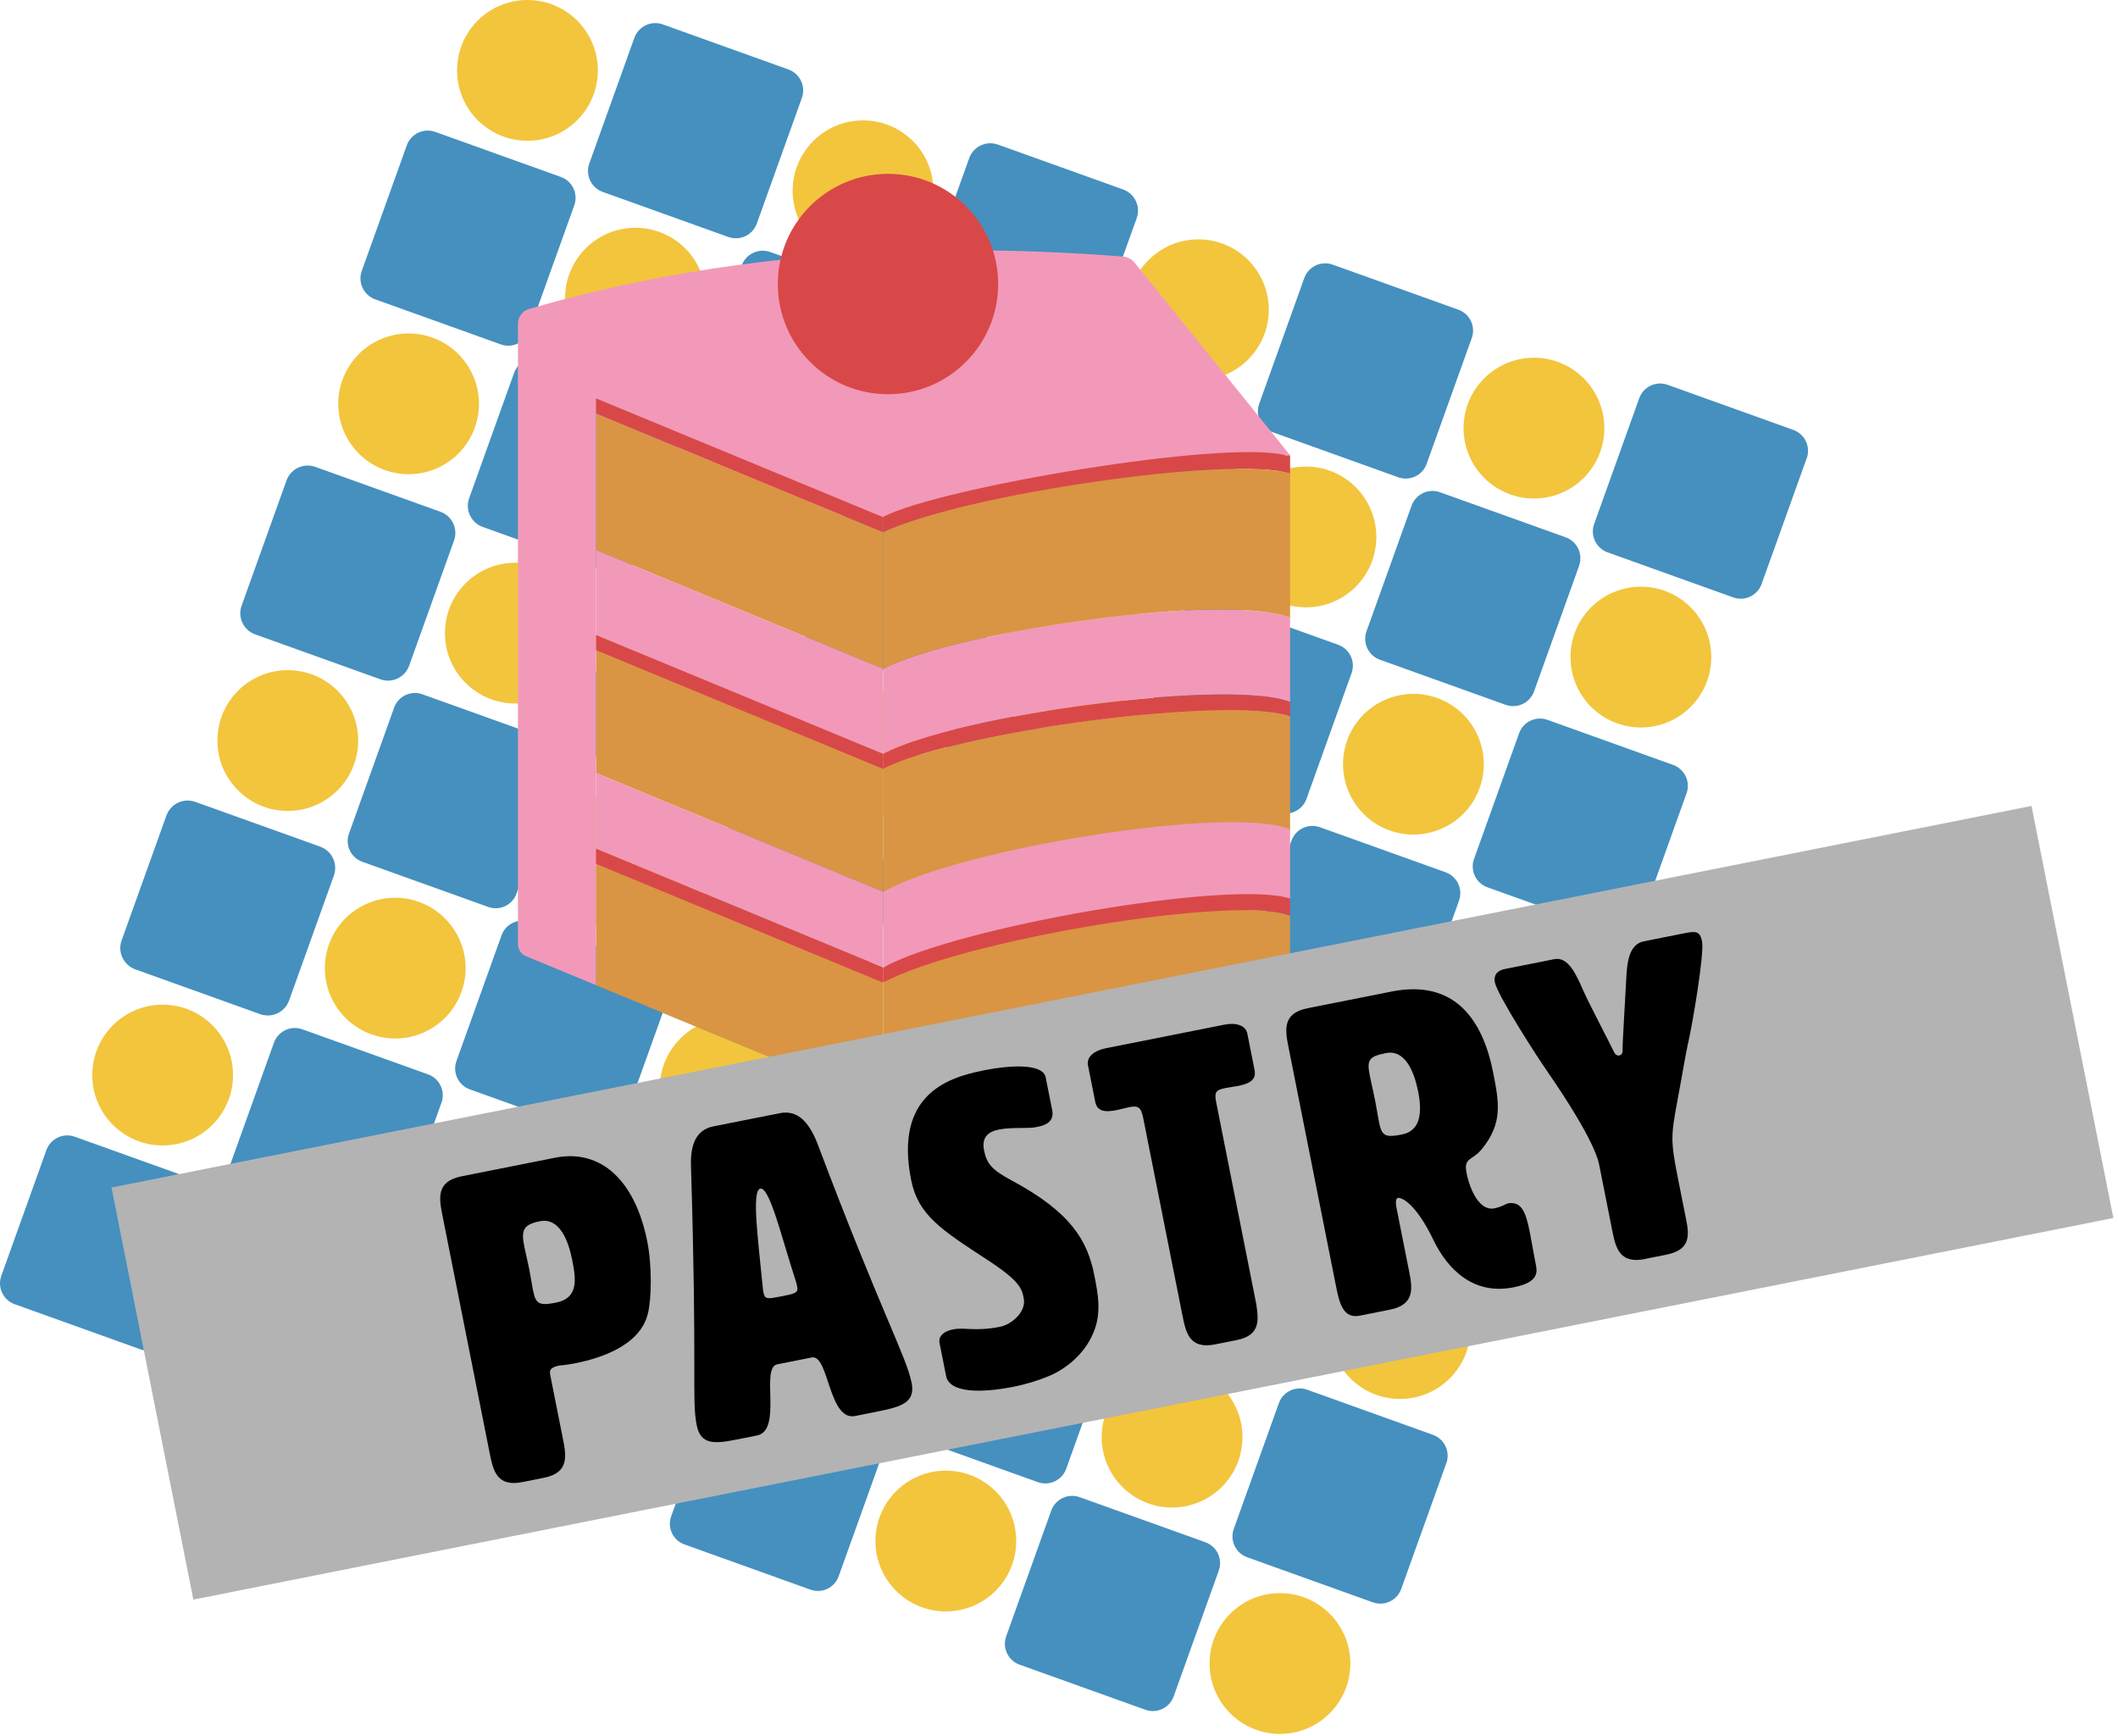 <svg width="405" height="332" viewBox="0 0 405 332" fill="none" xmlns="http://www.w3.org/2000/svg">
<g id="pastry-on" clip-path="url(#clip0_9_757)">
<path id="Vector" d="M40.89 231.4L32.27 255.44C31.48 257.64 29.05 258.79 26.85 258L2.82 249.38C0.61 248.59 -0.54 246.16 0.25 243.95L8.87 219.91C9.66 217.71 12.09 216.56 14.3 217.35L38.33 225.97C40.53 226.76 41.68 229.19 40.89 231.39V231.4Z" fill="#4590BF"/>
<path id="Vector_2" d="M31.819 155.941L23.257 179.812C22.45 182.063 23.62 184.542 25.871 185.349L49.743 193.911C51.994 194.718 54.473 193.548 55.28 191.297L63.841 167.425C64.649 165.174 63.478 162.695 61.227 161.888L37.356 153.327C35.105 152.519 32.626 153.69 31.819 155.941Z" fill="#4590BF"/>
<path id="Vector_3" d="M86.82 103.35L78.23 127.3C77.43 129.53 74.97 130.69 72.74 129.89L48.8 121.3C46.56 120.5 45.4 118.04 46.2 115.81L54.79 91.86C55.59 89.63 58.05 88.47 60.29 89.27L84.23 97.86C86.46 98.66 87.62 101.12 86.82 103.35V103.35Z" fill="#4590BF"/>
<path id="Vector_4" d="M121.298 7.241L112.687 31.253C111.892 33.468 113.044 35.907 115.258 36.701L139.271 45.313C141.485 46.108 143.924 44.956 144.719 42.742L153.331 18.729C154.125 16.515 152.973 14.075 150.759 13.281L126.746 4.669C124.532 3.875 122.093 5.026 121.298 7.241Z" fill="#4590BF"/>
<path id="Vector_5" d="M109.81 39.26L101.2 63.27C100.41 65.48 97.97 66.64 95.76 65.85L71.75 57.24C69.54 56.45 68.38 54 69.18 51.79L77.79 27.78C78.58 25.57 81.02 24.42 83.23 25.22L107.24 33.83C109.45 34.62 110.6 37.05 109.81 39.27V39.26Z" fill="#4590BF"/>
<path id="Vector_6" d="M185.332 30.234L176.741 54.19C175.941 56.42 177.1 58.876 179.331 59.676L203.277 68.264C205.507 69.064 207.964 67.905 208.763 65.674L217.355 41.718C218.155 39.488 216.995 37.032 214.765 36.232L190.819 27.644C188.588 26.844 186.132 28.003 185.332 30.234Z" fill="#4590BF"/>
<path id="Vector_7" d="M72.928 242.878L64.306 266.919C63.515 269.123 64.661 271.551 66.866 272.341L90.906 280.963C93.111 281.754 95.538 280.608 96.329 278.403L104.951 254.363C105.741 252.159 104.595 249.731 102.391 248.94L78.35 240.318C76.146 239.528 73.719 240.674 72.928 242.878Z" fill="#4590BF"/>
<path id="Vector_8" d="M169.01 277.3L160.36 301.42C159.58 303.6 157.17 304.74 154.99 303.96L130.88 295.31C128.69 294.52 127.55 292.12 128.34 289.94L136.99 265.82C137.77 263.64 140.18 262.5 142.37 263.29L166.48 271.94C168.66 272.72 169.8 275.13 169.02 277.31L169.01 277.3Z" fill="#4590BF"/>
<path id="Vector_9" d="M281.42 64.66L272.8 88.7C272.01 90.9 269.58 92.05 267.38 91.26L243.35 82.64C241.14 81.85 239.99 79.42 240.78 77.21L249.4 53.17C250.19 50.96 252.62 49.81 254.84 50.6L278.87 59.22C281.07 60.01 282.22 62.44 281.43 64.65L281.42 64.66Z" fill="#4590BF"/>
<path id="Vector_10" d="M345.47 87.63L336.85 111.67C336.06 113.87 333.63 115.02 331.42 114.23L307.39 105.61C305.19 104.82 304.04 102.39 304.83 100.19L313.45 76.15C314.24 73.94 316.67 72.79 318.88 73.58L342.91 82.2C345.12 82.99 346.27 85.42 345.48 87.64L345.47 87.63Z" fill="#4590BF"/>
<path id="Vector_11" d="M322.5 151.68L313.88 175.72C313.09 177.92 310.66 179.07 308.45 178.28L284.42 169.66C282.22 168.87 281.07 166.44 281.86 164.24L290.48 140.2C291.27 138 293.7 136.85 295.9 137.64L319.93 146.26C322.14 147.05 323.29 149.48 322.5 151.69V151.68Z" fill="#4590BF"/>
<path id="Vector_12" d="M299.53 215.72L290.91 239.76C290.12 241.97 287.69 243.11 285.48 242.32L261.45 233.7C259.25 232.91 258.1 230.49 258.89 228.28L267.51 204.24C268.3 202.04 270.73 200.89 272.93 201.68L296.96 210.3C299.17 211.09 300.32 213.52 299.53 215.73V215.72Z" fill="#4590BF"/>
<path id="Vector_13" d="M276.56 279.78L267.94 303.82C267.15 306.02 264.72 307.17 262.51 306.38L238.48 297.76C236.28 296.97 235.13 294.54 235.92 292.34L244.54 268.3C245.33 266.09 247.76 264.94 249.97 265.73L274 274.35C276.21 275.14 277.36 277.57 276.57 279.79L276.56 279.78Z" fill="#4590BF"/>
<path id="Vector_14" d="M233.05 300.32L224.43 324.36C223.64 326.56 221.21 327.71 219.01 326.92L194.97 318.3C192.76 317.51 191.61 315.08 192.4 312.87L201.02 288.83C201.81 286.63 204.24 285.48 206.45 286.27L230.49 294.89C232.69 295.68 233.84 298.11 233.05 300.31V300.32Z" fill="#4590BF"/>
<path id="Vector_15" d="M148.46 233.83L139.84 257.87C139.05 260.07 136.62 261.22 134.42 260.43L110.38 251.81C108.18 251.02 107.03 248.59 107.82 246.39L116.44 222.35C117.23 220.14 119.66 218.99 121.87 219.78L145.91 228.4C148.11 229.19 149.26 231.62 148.47 233.83H148.46Z" fill="#4590BF"/>
<path id="Vector_16" d="M212.5 256.8L203.88 280.84C203.09 283.04 200.66 284.19 198.46 283.4L174.43 274.78C172.22 273.99 171.07 271.56 171.86 269.35L180.48 245.31C181.27 243.1 183.7 241.95 185.92 242.74L209.95 251.36C212.15 252.15 213.3 254.58 212.51 256.79L212.5 256.8Z" fill="#4590BF"/>
<path id="Vector_17" d="M127.92 190.33L119.3 214.36C118.51 216.56 116.08 217.71 113.88 216.92L89.84 208.3C87.64 207.51 86.49 205.08 87.28 202.88L95.9 178.85C96.69 176.64 99.12 175.49 101.33 176.28L125.37 184.9C127.57 185.69 128.72 188.12 127.93 190.33H127.92Z" fill="#4590BF"/>
<path id="Vector_18" d="M171.43 169.78L162.81 193.82C162.02 196.03 159.59 197.17 157.39 196.38L133.35 187.76C131.15 186.97 130 184.55 130.79 182.34L139.41 158.3C140.2 156.1 142.63 154.95 144.83 155.74L168.87 164.36C171.07 165.15 172.22 167.58 171.43 169.78Z" fill="#4590BF"/>
<path id="Vector_19" d="M141.815 50.783L133.226 74.729C132.427 76.96 133.586 79.416 135.816 80.216L159.763 88.804C161.993 89.604 164.449 88.444 165.249 86.214L173.837 62.268C174.637 60.037 173.478 57.581 171.248 56.781L147.301 48.193C145.071 47.393 142.614 48.553 141.815 50.783Z" fill="#4590BF"/>
<path id="Vector_20" d="M237.88 85.28L229.32 109.15C228.51 111.4 226.04 112.57 223.79 111.77L199.91 103.21C197.66 102.4 196.49 99.92 197.3 97.67L205.86 73.8C206.67 71.55 209.15 70.38 211.4 71.19L235.28 79.75C237.53 80.56 238.69 83.03 237.88 85.28V85.28Z" fill="#4590BF"/>
<path id="Vector_21" d="M301.96 108.17L293.34 132.2C292.55 134.41 290.12 135.56 287.91 134.77L263.87 126.15C261.66 125.36 260.51 122.93 261.3 120.71L269.92 96.68C270.71 94.48 273.14 93.33 275.35 94.12L299.39 102.74C301.59 103.53 302.74 105.96 301.95 108.16L301.96 108.17Z" fill="#4590BF"/>
<path id="Vector_22" d="M278.99 172.22L270.37 196.26C269.58 198.46 267.15 199.61 264.95 198.82L240.91 190.2C238.7 189.41 237.55 186.98 238.34 184.77L246.96 160.73C247.75 158.53 250.18 157.38 252.39 158.17L276.43 166.79C278.63 167.58 279.78 170.01 278.99 172.21V172.22Z" fill="#4590BF"/>
<path id="Vector_23" d="M256.02 236.27L247.4 260.3C246.61 262.5 244.18 263.65 241.98 262.86L217.94 254.24C215.73 253.45 214.58 251.02 215.37 248.81L223.99 224.78C224.78 222.57 227.21 221.42 229.43 222.21L253.47 230.83C255.67 231.62 256.82 234.05 256.03 236.26L256.02 236.27Z" fill="#4590BF"/>
<path id="Vector_24" d="M235.48 192.75L226.86 216.79C226.07 219 223.64 220.14 221.44 219.35L197.41 210.73C195.2 209.94 194.05 207.52 194.84 205.3L203.46 181.26C204.25 179.06 206.68 177.91 208.89 178.7L232.92 187.32C235.12 188.11 236.27 190.54 235.48 192.74V192.75Z" fill="#4590BF"/>
<path id="Vector_25" d="M226.422 117.224L217.8 141.265C217.009 143.469 218.155 145.897 220.36 146.687L244.4 155.309C246.605 156.1 249.032 154.954 249.823 152.749L258.445 128.709C259.235 126.505 258.089 124.077 255.885 123.286L231.844 114.664C229.64 113.874 227.212 115.02 226.422 117.224Z" fill="#4590BF"/>
<path id="Vector_26" d="M191.97 213.3L183.35 237.33C182.56 239.53 180.14 240.68 177.93 239.89L153.89 231.27C151.69 230.48 150.54 228.05 151.33 225.85L159.95 201.82C160.74 199.61 163.17 198.46 165.38 199.25L189.42 207.87C191.63 208.66 192.77 211.09 191.98 213.3H191.97Z" fill="#4590BF"/>
<path id="Vector_27" d="M182.911 137.754L174.289 161.795C173.499 163.999 174.645 166.427 176.849 167.217L200.889 175.839C203.094 176.63 205.521 175.484 206.312 173.28L214.934 149.239C215.724 147.035 214.578 144.607 212.374 143.817L188.333 135.195C186.129 134.404 183.702 135.55 182.911 137.754Z" fill="#4590BF"/>
<path id="Vector_28" d="M194.37 105.82L185.81 129.69C185 131.94 182.52 133.11 180.27 132.3L156.4 123.74C154.15 122.93 152.98 120.45 153.79 118.2L162.35 94.33C163.16 92.07 165.64 90.91 167.89 91.72L191.76 100.28C194.01 101.09 195.18 103.56 194.37 105.82V105.82Z" fill="#4590BF"/>
<path id="Vector_29" d="M84.41 210.86L75.79 234.9C75 237.1 72.57 238.25 70.36 237.46L46.32 228.84C44.12 228.05 42.97 225.62 43.76 223.42L52.38 199.38C53.17 197.17 55.6 196.02 57.81 196.81L81.85 205.43C84.06 206.22 85.21 208.65 84.42 210.87L84.41 210.86Z" fill="#4590BF"/>
<path id="Vector_30" d="M107.4 146.78L98.76 170.88C97.97 173.07 95.56 174.2 93.37 173.42L69.28 164.78C67.09 163.99 65.94 161.59 66.73 159.39L75.37 135.29C76.15 133.11 78.57 131.97 80.76 132.75L104.85 141.39C107.04 142.18 108.18 144.59 107.4 146.78V146.78Z" fill="#4590BF"/>
<path id="Vector_31" d="M118.837 114.875L110.275 138.746C109.468 140.997 110.638 143.476 112.889 144.283L136.761 152.845C139.012 153.652 141.491 152.482 142.298 150.231L150.859 126.359C151.667 124.108 150.496 121.629 148.245 120.822L124.374 112.261C122.123 111.453 119.644 112.624 118.837 114.875Z" fill="#4590BF"/>
<path id="Vector_32" d="M130.34 82.81L121.75 106.76C120.95 108.99 118.48 110.15 116.25 109.35L92.31 100.76C90.08 99.96 88.91 97.5 89.71 95.27L98.3 71.32C99.1 69.09 101.56 67.93 103.8 68.73L127.74 77.32C129.97 78.12 131.14 80.58 130.34 82.81Z" fill="#4590BF"/>
<path id="Vector_33" d="M282.94 150.66C280.43 157.66 272.72 161.29 265.73 158.79C258.74 156.29 255.09 148.58 257.6 141.58C260.11 134.59 267.82 130.96 274.81 133.46C281.8 135.97 285.45 143.67 282.94 150.66V150.66Z" fill="#F2C53D"/>
<path id="Vector_34" d="M119.08 178.03C126.514 178.03 132.54 172.004 132.54 164.57C132.54 157.136 126.514 151.11 119.08 151.11C111.646 151.11 105.62 157.136 105.62 164.57C105.62 172.004 111.646 178.03 119.08 178.03Z" fill="#F2C53D"/>
<path id="Vector_35" d="M98.54 134.52C105.974 134.52 112 128.494 112 121.06C112 113.626 105.974 107.6 98.54 107.6C91.106 107.6 85.08 113.626 85.08 121.06C85.08 128.494 91.106 134.52 98.54 134.52Z" fill="#F2C53D"/>
<path id="Vector_36" d="M121.51 70.47C128.944 70.47 134.97 64.444 134.97 57.01C134.97 49.576 128.944 43.55 121.51 43.55C114.076 43.55 108.05 49.576 108.05 57.01C108.05 64.444 114.076 70.47 121.51 70.47Z" fill="#F2C53D"/>
<path id="Vector_37" d="M55.03 155.06C62.464 155.06 68.49 149.034 68.49 141.6C68.49 134.166 62.464 128.14 55.03 128.14C47.596 128.14 41.57 134.166 41.57 141.6C41.57 149.034 47.596 155.06 55.03 155.06Z" fill="#F2C53D"/>
<path id="Vector_38" d="M88.24 189.65C85.73 196.65 78.03 200.29 71.03 197.78C64.03 195.27 60.4 187.57 62.91 180.57C65.42 173.57 73.12 169.94 80.11 172.45C87.1 174.96 90.75 182.66 88.24 189.65V189.65Z" fill="#F2C53D"/>
<path id="Vector_39" d="M52.76 262.17C60.194 262.17 66.22 256.144 66.22 248.71C66.22 241.276 60.194 235.25 52.76 235.25C45.326 235.25 39.3 241.276 39.3 248.71C39.3 256.144 45.326 262.17 52.76 262.17Z" fill="#F2C53D"/>
<path id="Vector_40" d="M96.11 242.08C103.544 242.08 109.57 236.054 109.57 228.62C109.57 221.186 103.544 215.16 96.11 215.16C88.676 215.16 82.65 221.186 82.65 228.62C82.65 236.054 88.676 242.08 96.11 242.08Z" fill="#F2C53D"/>
<path id="Vector_41" d="M142.18 113.64C149.614 113.64 155.64 107.614 155.64 100.18C155.64 92.746 149.614 86.72 142.18 86.72C134.746 86.72 128.72 92.746 128.72 100.18C128.72 107.614 134.746 113.64 142.18 113.64Z" fill="#F2C53D"/>
<path id="Vector_42" d="M90.8 81.75C88.29 88.75 80.59 92.39 73.59 89.88C66.6 87.37 62.96 79.67 65.47 72.67C67.98 65.68 75.68 62.04 82.67 64.55C89.66 67.06 93.31 74.76 90.8 81.75V81.75Z" fill="#F2C53D"/>
<path id="Vector_43" d="M185.97 92.32C193.404 92.32 199.43 86.294 199.43 78.86C199.43 71.426 193.404 65.4 185.97 65.4C178.536 65.4 172.51 71.426 172.51 78.86C172.51 86.294 178.536 92.32 185.97 92.32Z" fill="#F2C53D"/>
<path id="Vector_44" d="M183.05 201.23C190.484 201.23 196.51 195.204 196.51 187.77C196.51 180.336 190.484 174.31 183.05 174.31C175.616 174.31 169.59 180.336 169.59 187.77C169.59 195.204 175.616 201.23 183.05 201.23Z" fill="#F2C53D"/>
<path id="Vector_45" d="M206.02 137.18C213.454 137.18 219.48 131.154 219.48 123.72C219.48 116.286 213.454 110.26 206.02 110.26C198.586 110.26 192.56 116.286 192.56 123.72C192.56 131.154 198.586 137.18 206.02 137.18Z" fill="#F2C53D"/>
<path id="Vector_46" d="M172.75 256.36C170.24 263.35 162.53 266.99 155.54 264.49C148.55 261.99 144.91 254.27 147.41 247.28C149.92 240.29 157.63 236.66 164.62 239.16C171.61 241.66 175.26 249.37 172.75 256.36Z" fill="#F2C53D"/>
<path id="Vector_47" d="M139.62 221.54C147.054 221.54 153.08 215.514 153.08 208.08C153.08 200.646 147.054 194.62 139.62 194.62C132.186 194.62 126.16 200.646 126.16 208.08C126.16 215.514 132.186 221.54 139.62 221.54Z" fill="#F2C53D"/>
<path id="Vector_48" d="M216.34 235.59C213.83 242.59 206.13 246.23 199.13 243.72C192.14 241.21 188.5 233.51 191.01 226.51C193.52 219.52 201.22 215.88 208.21 218.39C215.2 220.9 218.85 228.6 216.34 235.59V235.59Z" fill="#F2C53D"/>
<path id="Vector_49" d="M224.12 288.25C231.554 288.25 237.58 282.224 237.58 274.79C237.58 267.356 231.554 261.33 224.12 261.33C216.686 261.33 210.66 267.356 210.66 274.79C210.66 282.224 216.686 288.25 224.12 288.25Z" fill="#F2C53D"/>
<path id="Vector_50" d="M226.64 180.47C234.074 180.47 240.1 174.444 240.1 167.01C240.1 159.576 234.074 153.55 226.64 153.55C219.206 153.55 213.18 159.576 213.18 167.01C213.18 174.444 219.206 180.47 226.64 180.47Z" fill="#F2C53D"/>
<path id="Vector_51" d="M172.552 153.08C177.548 147.576 177.136 139.063 171.632 134.067C166.128 129.071 157.615 129.483 152.619 134.987C147.623 140.491 148.035 149.004 153.539 154C159.043 158.996 167.556 158.584 172.552 153.08Z" fill="#F2C53D"/>
<path id="Vector_52" d="M267.72 267.49C275.154 267.49 281.18 261.464 281.18 254.03C281.18 246.596 275.154 240.57 267.72 240.57C260.286 240.57 254.26 246.596 254.26 254.03C254.26 261.464 260.286 267.49 267.72 267.49Z" fill="#F2C53D"/>
<path id="Vector_53" d="M290.69 203.44C298.124 203.44 304.15 197.414 304.15 189.98C304.15 182.546 298.124 176.52 290.69 176.52C283.256 176.52 277.23 182.546 277.23 189.98C277.23 197.414 283.256 203.44 290.69 203.44Z" fill="#F2C53D"/>
<path id="Vector_54" d="M249.72 116.13C257.154 116.13 263.18 110.104 263.18 102.67C263.18 95.236 257.154 89.21 249.72 89.21C242.286 89.21 236.26 95.236 236.26 102.67C236.26 110.104 242.286 116.13 249.72 116.13Z" fill="#F2C53D"/>
<path id="Vector_55" d="M313.77 139.1C321.204 139.1 327.23 133.074 327.23 125.64C327.23 118.206 321.204 112.18 313.77 112.18C306.336 112.18 300.31 118.206 300.31 125.64C300.31 133.074 306.336 139.1 313.77 139.1Z" fill="#F2C53D"/>
<path id="Vector_56" d="M247.1 224.2C254.534 224.2 260.56 218.174 260.56 210.74C260.56 203.306 254.534 197.28 247.1 197.28C239.666 197.28 233.64 203.306 233.64 210.74C233.64 218.174 239.666 224.2 247.1 224.2Z" fill="#F2C53D"/>
<path id="Vector_57" d="M31.1 219.02C38.534 219.02 44.56 212.994 44.56 205.56C44.56 198.126 38.534 192.1 31.1 192.1C23.666 192.1 17.64 198.126 17.64 205.56C17.64 212.994 23.666 219.02 31.1 219.02Z" fill="#F2C53D"/>
<path id="Vector_58" d="M116.42 286.25C123.854 286.25 129.88 280.224 129.88 272.79C129.88 265.356 123.854 259.33 116.42 259.33C108.986 259.33 102.96 265.356 102.96 272.79C102.96 280.224 108.986 286.25 116.42 286.25Z" fill="#F2C53D"/>
<path id="Vector_59" d="M180.86 308.12C188.294 308.12 194.32 302.094 194.32 294.66C194.32 287.226 188.294 281.2 180.86 281.2C173.426 281.2 167.4 287.226 167.4 294.66C167.4 302.094 173.426 308.12 180.86 308.12Z" fill="#F2C53D"/>
<path id="Vector_60" d="M244.75 331.54C252.184 331.54 258.21 325.514 258.21 318.08C258.21 310.646 252.184 304.62 244.75 304.62C237.316 304.62 231.29 310.646 231.29 318.08C231.29 325.514 237.316 331.54 244.75 331.54Z" fill="#F2C53D"/>
<path id="Vector_61" d="M100.86 26.92C108.294 26.92 114.32 20.894 114.32 13.46C114.32 6.026 108.294 0 100.86 0C93.426 0 87.4 6.026 87.4 13.46C87.4 20.894 93.426 26.92 100.86 26.92Z" fill="#F2C53D"/>
<path id="Vector_62" d="M165.03 49.94C172.464 49.94 178.49 43.914 178.49 36.48C178.49 29.046 172.464 23.02 165.03 23.02C157.596 23.02 151.57 29.046 151.57 36.48C151.57 43.914 157.596 49.94 165.03 49.94Z" fill="#F2C53D"/>
<path id="Vector_63" d="M229.15 72.69C236.584 72.69 242.61 66.664 242.61 59.23C242.61 51.796 236.584 45.77 229.15 45.77C221.716 45.77 215.69 51.796 215.69 59.23C215.69 66.664 221.716 72.69 229.15 72.69Z" fill="#F2C53D"/>
<path id="Vector_64" d="M293.32 95.32C300.754 95.32 306.78 89.294 306.78 81.86C306.78 74.426 300.754 68.4 293.32 68.4C285.886 68.4 279.86 74.426 279.86 81.86C279.86 89.294 285.886 95.32 293.32 95.32Z" fill="#F2C53D"/>
<path id="Vector_65" d="M168.87 101.78V127.9L113.97 105.18V79.06L168.87 101.78Z" fill="#D99543"/>
<path id="Vector_66" d="M168.87 144.41V170.53L113.97 147.81V121.69L168.87 144.41Z" fill="#D99543"/>
<path id="Vector_67" d="M168.87 184.99V211.11L113.97 188.39V162.27L168.87 184.99Z" fill="#D99543"/>
<path id="Vector_68" d="M168.87 170.53V184.99L113.97 162.27V147.81L168.87 170.53Z" fill="#F299B9"/>
<path id="Vector_69" d="M168.87 127.9V144.41L113.97 121.69V105.18L168.87 127.9Z" fill="#F299B9"/>
<path id="Vector_70" d="M168.87 211.1V211.11L113.97 188.39V188.37L168.87 211.1Z" fill="#4590BF"/>
<path id="Vector_71" d="M246.69 87.05C246.41 87.05 246.14 87.05 245.86 87.06C235.04 87.32 224.54 88.08 214.33 89.34C203.83 90.63 193.66 92.45 183.8 94.8C178.74 96 173.76 97.35 168.87 98.83V101.78L113.97 79.06V188.37L100.58 182.83C99.65 182.44 99.04 181.53 99.04 180.51V61.9C99.04 60.61 99.89 59.46 101.13 59.09C105.34 57.86 109.63 56.72 113.97 55.69C125.3 52.99 137.06 50.99 149.25 49.68C162.3 48.28 175.84 47.69 189.87 47.9C198.01 48.01 206.33 48.4 214.8 49.06C215.63 49.13 216.4 49.54 216.93 50.19L246.59 86.92L246.69 87.05V87.05Z" fill="#F299B9"/>
<path id="Vector_72" d="M168.87 98.89V101.78L113.97 79.06V76.17L168.87 98.89Z" fill="#D94848"/>
<path id="Vector_73" d="M168.87 144.14V147.03L113.97 124.31V121.42L168.87 144.14Z" fill="#D94848"/>
<path id="Vector_74" d="M168.87 185V187.89L113.97 165.17V162.28L168.87 185Z" fill="#D94848"/>
<path id="Vector_75" d="M169.8 75.38C181.437 75.38 190.87 65.947 190.87 54.31C190.87 42.673 181.437 33.24 169.8 33.24C158.163 33.24 148.73 42.673 148.73 54.31C148.73 65.947 158.163 75.38 169.8 75.38Z" fill="#D94848"/>
<path id="Vector_76" d="M246.69 87.05V90.55C236.06 87.08 184.6 94.5 168.87 101.78V98.83C179.49 93.24 234.17 83.96 245.86 87.06C246.13 87.15 246.41 87.05 246.69 87.05V87.05Z" fill="#D94848"/>
<path id="Vector_77" d="M246.69 175.09V196.64C236.24 197.29 168.87 211.11 168.87 211.11V187.89C183.04 179.78 235.62 170.85 246.69 175.09Z" fill="#D99543"/>
<path id="Vector_78" d="M246.69 118.11V134.22C235.18 129.67 183.26 136.63 168.87 144.14V127.9C183.05 120.55 234.33 113.3 246.69 118.11V118.11Z" fill="#F299B9"/>
<path id="Vector_79" d="M246.69 136.91V158.59C236.98 158.33 225.99 160.65 214.33 164.32C199.97 164.33 184.7 166.7 168.87 170.53V147.03C182.36 140.02 234.35 132.78 246.69 136.91V136.91Z" fill="#D99543"/>
<path id="Vector_80" d="M246.69 158.59V171.82C229.57 171.1 186.55 177.02 168.87 185V170.53C183.43 162.22 235.71 153.83 246.69 158.59Z" fill="#F299B9"/>
<path id="Vector_81" d="M246.69 90.55V118.11C234.47 113.29 183.18 120.52 168.87 127.9V101.78C183.88 94.62 235.27 86.99 246.69 90.55Z" fill="#D99543"/>
<path id="Vector_82" d="M246.69 171.82V175.09C236.64 170.99 183.94 179.7 168.87 187.89V185C182.92 177.22 235.64 168.1 246.69 171.82V171.82Z" fill="#D94848"/>
<path id="Vector_83" d="M246.69 134.22V136.91C234.52 132.96 182.4 139.94 168.87 147.03V144.14C183.33 136.51 235.33 129.79 246.69 134.22V134.22Z" fill="#D94848"/>
<path id="Vector_84" d="M388.46 154.105L21.319 227.067L36.977 305.856L404.117 232.894L388.46 154.105Z" fill="#B3B3B3"/>
<path id="Vector_85" d="M105.21 262.9L107.62 275C108.27 278.29 108.93 281.59 103.99 282.57L99.87 283.39C94.93 284.37 94.28 281.08 93.62 277.78L84.62 232.49C83.97 229.2 83.31 225.9 88.25 224.92L106.12 221.37C115.01 219.6 121.47 225.85 123.77 237.38C124.69 241.99 124.6 248.43 123.87 251.23C122.35 257.35 114.69 259.73 110.08 260.65C108.02 261.06 107 261.09 107 261.09C105.02 261.48 105.07 262.16 105.22 262.9H105.21ZM100.24 238.3C100.45 239.37 100.81 240.75 101.16 242.48C101.49 244.13 101.7 245.63 101.9 246.61C102.44 249.33 103.03 249.72 106.33 249.07C110.69 248.2 110.14 244.55 109.4 240.84C108.66 237.13 106.94 232.77 103.24 233.51C99.95 234.16 99.66 235.33 100.25 238.3H100.24Z" fill="black"/>
<path id="Vector_86" d="M174.31 264.32C175.06 268.11 172.58 268.94 167.88 269.88L163.52 270.75C158.41 271.76 158.51 258.91 155.22 259.56L148.63 260.87C145.34 261.52 149.69 273.5 144.74 274.48L140.87 275.25C136.59 276.1 133.97 276.28 133.22 272.49C132.24 267.55 133.35 262.79 132.13 223.07C131.97 218.82 133.13 216.02 136.42 215.37L149.1 212.85C152.39 212.2 154.53 214.34 156.17 218.29C168.48 250.94 173.32 259.39 174.3 264.33L174.31 264.32ZM146 247.18C146.26 248.5 146.84 248.38 149.47 247.86C152.02 247.35 152.68 247.22 152.43 245.99C152.36 245.66 152.28 245.25 152.09 244.69C149.5 236.82 147.19 226.92 145.38 227.28C143.65 227.62 145.04 237.62 145.83 245.93C145.85 246.44 145.93 246.85 145.99 247.18H146Z" fill="black"/>
<path id="Vector_87" d="M187.8 204.72C194.63 203.36 199.49 203.68 199.95 205.99L201.21 212.33C201.39 213.24 201.37 214.87 198.57 215.42L197.91 215.55C196.59 215.81 193.45 215.5 191.06 215.97C189.08 216.36 187.65 217.33 188.17 219.97C188.68 222.52 189.68 223.69 193.41 225.69C204.81 231.81 207.93 237.18 209.26 243.85C210.01 247.64 210.62 251.11 209.11 254.75C207.21 259.41 203.24 261.82 201.53 262.68C199.42 263.7 196.36 264.65 193.81 265.16C187.72 266.37 181.56 266.4 180.91 263.1L179.65 256.76C179.45 255.77 180.08 254.62 182.3 254.18C184.44 253.75 186.5 254.63 191.19 253.7C193.5 253.24 196.26 250.81 195.76 248.26C195.38 246.37 195.02 244.98 189.02 241.04C179.87 235.07 175.56 232.33 174.22 225.58C171 209.36 181.21 206.05 187.79 204.74L187.8 204.72Z" fill="black"/>
<path id="Vector_88" d="M240.21 249.25C240.67 252.41 241.07 255.33 236.46 256.24L232.34 257.06C227.4 258.04 226.75 254.75 226.09 251.45L218.61 213.82C218.2 211.76 217.69 211.35 215.96 211.69C215.38 211.8 214.58 212.05 213.59 212.25C211.53 212.66 209.82 212.66 209.43 210.68L208.04 203.68C207.71 202.03 209.36 200.85 211.42 200.44L234.15 195.92C236.21 195.51 238.18 195.97 238.51 197.62L239.9 204.62C240.29 206.6 238.71 207.25 236.65 207.66C236.07 207.77 235.32 207.84 234.33 208.04C232.27 208.45 232.2 208.98 232.61 211.03L240.2 249.23L240.21 249.25Z" fill="black"/>
<path id="Vector_89" d="M266.09 189.59C278.36 187.15 283.57 195.27 285.5 204.99C286.68 210.92 287.35 214.72 283.44 219.61C281.53 222.04 279.82 221.19 280.44 224.31C281.11 227.69 283 231.59 285.72 231.05C287.2 230.76 288.03 230.16 288.27 230.11C290.9 229.59 291.76 231.73 292.51 235.52C292.87 237.33 293.23 239.57 293.72 242.04C294.05 243.69 293.68 245.3 289.4 246.15C281.82 247.66 276.84 242.82 274.07 237.04C270.57 229.78 267.84 228.95 267.35 229.05C266.69 229.18 266.95 230.5 267.08 231.16L269.4 242.85C270.06 246.14 270.71 249.44 265.77 250.42L260.01 251.57C256.72 252.22 256.06 248.93 255.41 245.64L246.41 200.35C245.76 197.06 245.1 193.76 250.04 192.78L266.1 189.59H266.09ZM261.92 205.65C262.13 206.72 262.59 208.6 262.93 210.33C263.26 211.98 263.47 213.48 263.67 214.46C264.21 217.18 264.8 217.57 268.1 216.92C271.81 216.18 271.91 212.4 271.17 208.69C270.43 204.98 268.71 200.62 265.01 201.36C261.72 202.01 261.34 202.69 261.93 205.65H261.92Z" fill="black"/>
<path id="Vector_90" d="M314.51 240.74C309.57 241.72 308.92 238.43 308.26 235.13L305.79 222.7C304.91 218.25 298.58 208.81 296.41 205.65L296.05 205.12C293.67 201.74 286.32 190.19 285.86 187.89C285.43 185.75 287.25 185.39 287.82 185.27L297.21 183.4C299.84 182.88 301.37 186.25 302.64 189.17C303.74 191.69 308.29 200.37 308.6 201.08C308.8 201.64 309.27 201.89 309.6 201.82C310.01 201.74 310.29 201.43 310.26 200.83C310.2 200.07 310.82 190.28 310.95 187.51C311.09 184.32 311.37 180.58 314.33 179.99L321.66 178.53C324.13 178.04 325.04 177.86 325.46 180C325.92 182.31 323.65 195.85 322.72 199.8C322.31 201.59 321.66 205.66 320.78 210.29C319.5 217.22 319.42 218.09 320.86 225.34L322.32 232.67C322.96 235.88 323.56 238.93 318.62 239.91L314.5 240.73L314.51 240.74Z" fill="black"/>
</g>
<defs>
<clipPath id="clip0_9_757">
<rect width="404.12" height="331.54" fill="white"/>
</clipPath>
</defs>
</svg>
